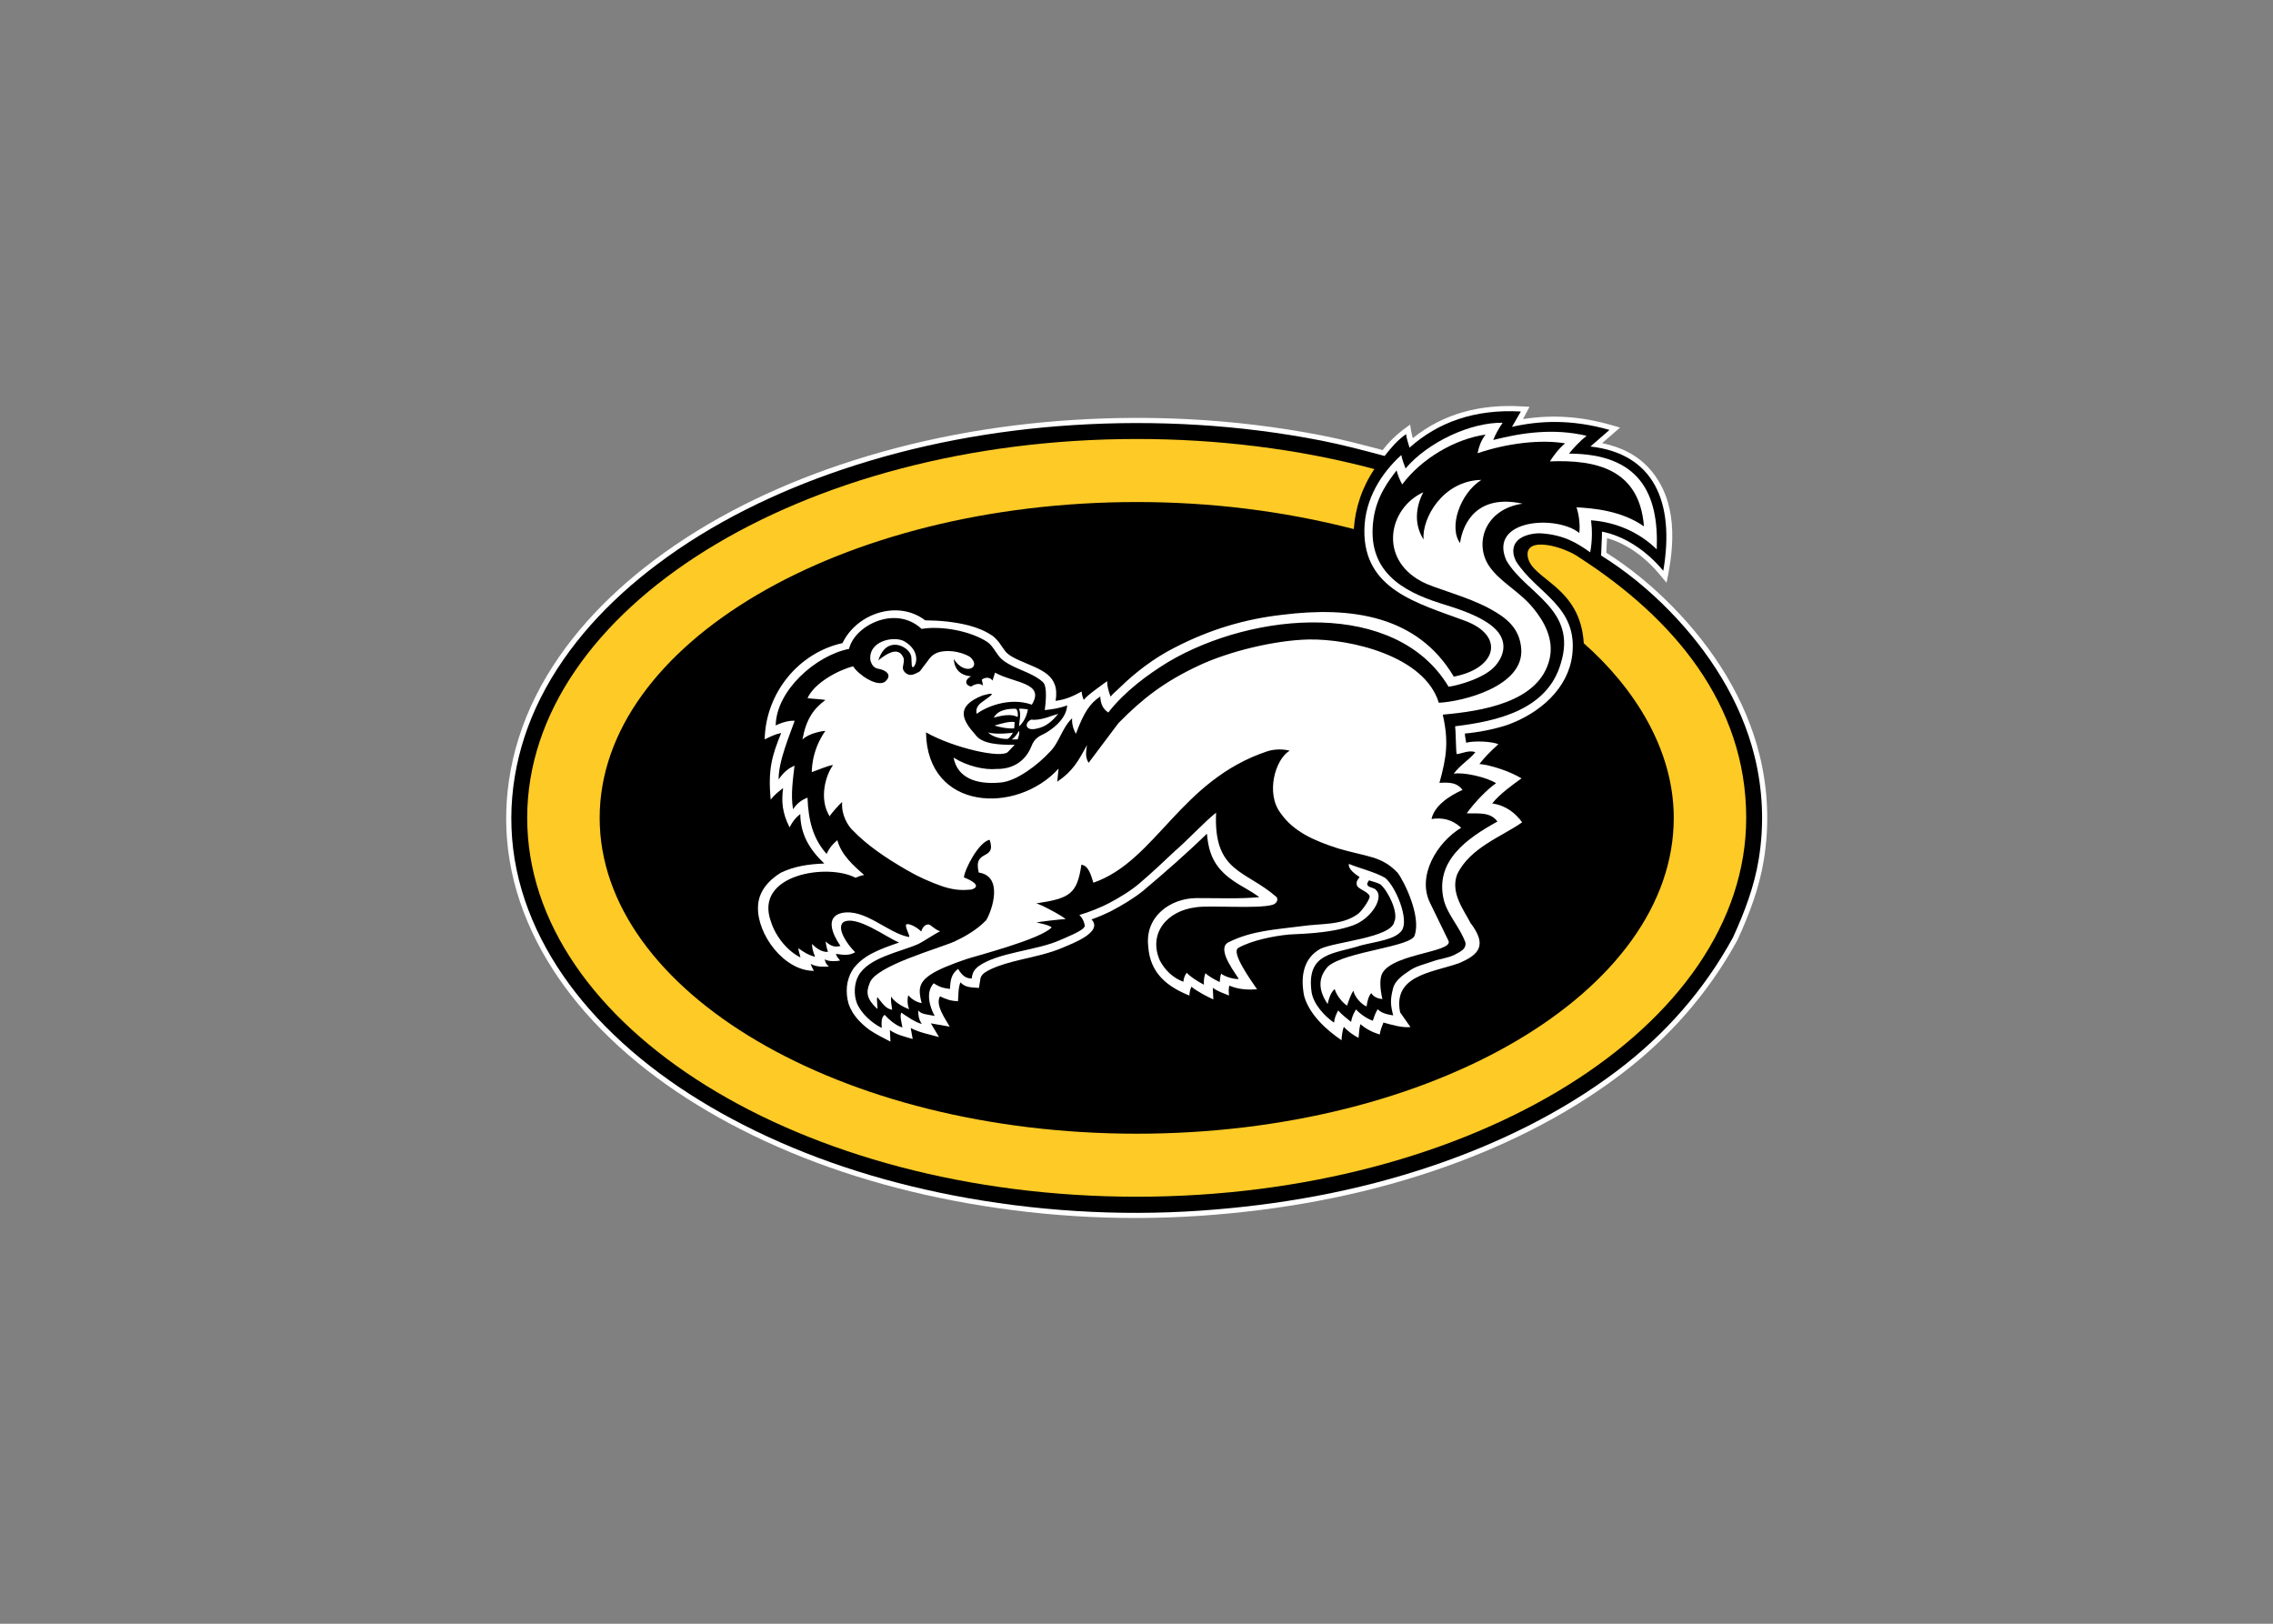 <svg clip-rule="evenodd" fill-rule="evenodd" stroke-linejoin="round" stroke-miterlimit="2" viewBox="0 0 560 400" xmlns="http://www.w3.org/2000/svg"><rect x="0" y="0" width="560" height="400" fill="#808080" stroke="none"/><g transform="matrix(1.778 0 0 1.778 -70.079 -25.255)"><path d="m235.176 74.914c4.32-3.473 9.433-4.723 15.015-4.41l1.161.066c-.34.59-.559 1.106-.899 1.696 4.168-.641 8.059-.36 12.18.816l1.265.363c-.828.719-1.656 1.438-2.48 2.157 2.555.519 4.918 1.64 6.676 3.675 3.785 4.387 3.398 10.379 2.242 15.664l-.992-1.195c-1.848-2.219-4.414-4.187-7.246-4.984-.016.332-.039.668-.055.984-.016.344-.031.692-.047 1.035 3.363 2.133 6.426 4.668 9.211 7.512 5.613 5.734 10.098 12.703 12.031 20.555 1.168 4.738 1.375 9.683.582 14.504-.629 3.867-2 7.488-3.629 11.043l-.008.019-.011.023c-4.075 7.45-9.586 13.676-16.364 18.778-7.742 5.824-16.593 10.121-25.75 13.215-10.449 3.531-21.343 5.472-32.336 6.226-5.785.395-11.597.403-17.382.039-5.719-.363-11.414-1.09-17.039-2.179-10.172-1.973-20.157-5.18-29.383-9.914-7.981-4.094-15.5-9.395-21.434-16.168-5.242-5.985-9.168-13.172-10.465-21.082-.593-3.625-.617-7.317-.089-10.95.593-4.097 1.875-8.074 3.73-11.773 3.773-7.512 9.699-13.777 16.375-18.797 7.742-5.828 16.59-10.121 25.75-13.219 10.43-3.523 21.359-5.531 32.336-6.226 5.297-.336 10.609-.375 15.906-.106 6.219.317 12.41 1.059 18.52 2.25 2.843.551 5.66 1.285 8.461 2.035 1.121-1.484 2.379-2.546 3.804-3.535.075.649.192 1.25.364 1.883" fill="#fff"/><path d="m222.41 75.23c2.863.559 5.914 1.356 8.867 2.149.84-1.07 1.75-2.176 2.969-3.016.102.731.356 1.391.481 1.867 3.906-3.496 8.996-5.371 15.425-5.011-.41.707-.82 1.418-1.23 2.129 3.707-.844 8.148-1.11 13.512.422-.879.769-1.762 1.535-2.641 2.3 8.758.981 11.727 7.653 10.098 17.219-2.325-2.797-5.399-4.828-8.496-5.426.019.571-.102 2.375-.122 3.309 3.457 2.152 6.571 4.711 9.426 7.621 5.52 5.641 9.942 12.5 11.848 20.227 1.144 4.648 1.344 9.488.57 14.214-.625 3.821-1.969 7.356-3.574 10.86-4.027 7.367-9.457 13.504-16.164 18.551-7.68 5.777-16.469 10.039-25.551 13.109-10.398 3.516-21.215 5.441-32.152 6.191-11.403.782-23.024.043-34.242-2.129-10.098-1.957-20.028-5.148-29.188-9.851-7.898-4.047-15.351-9.297-21.223-16-5.152-5.887-9.023-12.953-10.3-20.731-1.25-7.644.113-15.386 3.578-22.281 3.722-7.414 9.578-13.598 16.164-18.551 7.68-5.777 16.469-10.039 25.551-13.109 10.363-3.508 21.238-5.504 32.152-6.195 11.43-.723 22.996-.059 34.242 2.132"/><path d="m196.926 83.762c10.156 0 20.238 1.211 30.082 3.746.187-2.895 1.14-5.785 2.851-8.313-10.714-2.847-21.855-4.168-32.933-4.168-46.52 0-84.461 23.582-84.461 52.496 0 28.911 37.941 52.489 84.461 52.489 46.515 0 84.453-23.578 84.453-52.489 0-15.839-10.195-27.738-23.078-36.046-2.184-1.59-7.723-3.102-7.184-.098.571 3.172 7.285 4.027 7.754 11.949 6.965 6.137 12.469 14.684 12.469 24.195 0 24.102-33.43 43.758-74.414 43.758-40.988 0-74.418-19.656-74.418-43.758 0-24.105 33.43-43.761 74.418-43.761" fill="#fdca26"/><path d="m233.285 96.086.004.004s0-.004-.004-.004" fill-rule="nonzero"/><path d="m233.273 96.078s.004 0 .004.004l.008.008c-.004-.008-.011-.012-.011-.012z" fill-rule="nonzero"/><path d="m165.844 156.195.004.008c.011.004.004 0-.004-.008" fill-rule="nonzero"/><path d="m165.832 156.191.012.004c-.004 0-.008-.004-.012-.004z" fill-rule="nonzero"/><path d="m153.633 133.848c-2.098.074-4.137.363-6.028 1.273-1.683 1.031-3.121 2.637-3.156 4.715-.152 3.816 3.617 8.902 7.739 8.879-.215-.383-.344-.649-.442-.969.781.449 1.703.414 2.527.371-.363-.304-.488-.551-.585-.992.558.316 1.523.281 2.136.168-.226-.309-.511-.555-.57-.93 1.191.207 1.976.2 2.66-.23-1.156-1.129-2.598-3.305-1.664-4.145 1.809-1.105 6.121 2.192 7.758 2.805-1.34.453-2.653.914-3.906 1.578l-.586.348c-.696.461-1.254.933-1.778 1.586-.195.285-.363.558-.515.871-.16.379-.274.738-.368 1.14l-.089.59c-.063.817 0 1.543.222 2.34.153.461.348.852.594 1.274.207.308.422.593.66.882.504.559 1.024 1.028 1.633 1.481.922.637 1.93 1.113 2.926 1.64l-.078-1.593c.945.66 2.074.902 3.16 1.234l-.274-1.527c1.188.633 2.625.894 3.922 1.254l-1.132-1.899 2.613.457c-.512-.937-2.067-3.008-1.34-4.199.859.43 1.543.648 2.488.672.063-.801.02-1.867.344-2.613.68.769 1.586.687 2.555.777l.234-1.418c.234-.605.824-.875 1.375-1.16 1.301-.61 2.676-.969 4.074-1.309 2.055-.484 4.141-.91 6.082-1.758 1.039-.461 5.528-2.086 3.836-3.847.938-.336 1.856-.727 2.746-1.172 1.539-.813 3.024-1.692 4.383-2.777 3-2.528 6.027-5.165 8.863-7.93.176 1.898.547 3.324 1.661 4.738 1.703 2.031 3.632 2.617 5.609 4.051-2.66.262-5.801.125-8.723.133-3.605.023-7.156 2.539-6.679 6.679.242 3.844 2.804 5.657 5.703 6.825.011-.379.113-.895.273-1.223.883.691 2.102 1.328 3.047 1.762-.027-.535-.051-1.075-.078-1.61.742.535 1.484.739 2.258 1.067-.059-.453-.086-.953.035-1.371 1.363.578 2.676.586 3.844.511-.856-1.269-3.66-5.132-2.598-5.742 1.883-1.051 4.887-1.64 6.992-1.847.985-.102 5.567-.059 8.914-1.278 2.614-.953 4.297-3.91 3.18-4.875-.164-.32-.918-.332-1.133-.621-.195-.191-.043-.48.156-.734.594.211 1.028.254 1.586.562 1.086.946 2.532 3.93 1.918 5.168-.39 2.227-8.168 2.758-10.246 3.758-2.429 1.344-2.773 3.996-2.234 6.594.758 2.551 3.074 4.656 5.168 6.066.027-.617.125-1.336.316-1.855.469.543 1.473 1.3 2.047 1.511.07-.703.07-1.179.246-1.875.758.621 1.488 1.051 2.68 1.434.109-.652.293-1.105.519-1.664 1.016.281 2.563.758 3.743.629-.481-.68-.957-1.36-1.434-2.043-1.02-5.125 4.375-5.492 8.09-6.785 2.918-1.203 3.992-2.539 1.664-5.594-.93-1.82-2.805-4.16-1.859-6.719 1.757-3.726 6.296-5.297 9.015-7.23-.93-1.297-2.34-2.375-4.148-2.606.953-1.261 2.949-2.683 4.058-3.48-1.543-.949-4.234-1.848-5.832-1.996.832-1.047 1.434-1.653 2.629-2.739-.89-.39-3.394-.507-4.461-.203-.097-.687-.133-.578-.187-1.273 1.965-.184 3.867-.555 5.761-1.149 4.676-1.644 8.559-5.128 9.118-9.718.824-6.801-4.922-8.504-7.778-12.989-.691-1.343-.398-2.476.465-3.113.758-.562 2.09-.844 3.125-.762 3.082.239 4.856 1.321 6.676 2.621.309-1.605.285-3.167.121-4.437 3.461.25 6.664 1.645 9.102 4.023.312-7.781-2.43-13.242-12.157-13.261.688-.864 1.536-1.742 2.434-2.469-4.523-1.07-8.891-.449-12.934.578.328-.816.75-1.57 1.305-2.387-4.367-.07-10.273 2.606-13.453 6.332-.227-.558-.477-1.289-.594-1.855-2.73 2.48-5.062 6.066-5.113 10.402-.098 8.262 7.383 10.125 13.933 12.555 5.579 2.066 4.442 6.602-1.542 7.742-5.02-8.469-14.215-9.765-23.75-8.57-5.125.582-10.04 2-15.059 4.617-2.695 1.375-5.313 3.352-7.473 5.473-.531.535-.797.672-1.281 1.246-.227-.633-.453-1.289-.484-2.141-.719.551-2.77 1.953-3.223 2.594-.18-.348-.254-.738-.301-1.16-1.254.687-2.187 1.109-3.605 1.297.617-3.704-2.125-4.313-5.059-5.621-.676-.317-1.406-.657-1.898-1.231-.301-.387-.563-.809-.852-1.207-.234-.301-.469-.562-.75-.816-.523-.395-1.086-.692-1.683-.965-.571-.239-1.141-.43-1.739-.598-2.019-.516-4.019-.695-6.097-.723-3.766-2.882-9.489-.96-11.45 3.157-6.086 1.34-10.648 6.91-10.785 13.343.817-.402 1.496-.73 2.289-.886-1.269 3.133-1.847 4.996-1.461 9.23.504-.621 1.012-1.07 1.727-1.594-.231 1.821-.16 3.348.894 5.438.422-.813.844-1.356 1.485-1.848.019 2.762 1.246 4.895 3.328 6.86" fill="#fff"/><path d="m153.82 144.652c.844.754 1.387.786 2.051.61-1.117-1.617-2.117-3.965.113-4.547 3.254-.727 6.391 2.746 9.313 3.301.48.152-.785-1.703-.188-1.778.508-.011 1.371.45 1.957 1.032.168-.555.481-.95.903-.973.355-.113.832.644 1.715.941-.813.383-2.293 1.418-3.11 1.797-2.429 1.063-6.84 1.84-8.226 4.387-.582 1.082-.637 2.578-.215 3.723.547 1.414 2.047 2.777 3.457 3.484-.043-.797-.067-1.469.406-1.82.508.578 1.547 1.511 2.461 1.753-.125-.773-.391-1.593-.152-2.058.609.426 1.945 1.359 2.84 1.574-.485-.742-.485-1.281-.489-1.879.407.52 1.032.531 2.274.762-.391-.691-1.481-3.059-.133-4.524.965.637 1.5.684 2.246.786.07-1.071.113-2.028 1.133-2.778.465.774.965 1.344 1.887 1.332.089-.84.375-1.215.859-1.64 2.742-2.02 8.105-2.192 11.445-3.707.543-.254 3.223-1.282 3.305-1.852.117.352.125-.816-.688-1.601 1.325-.391 3.02-1.059 4.118-1.649 1.371-.719 3.035-1.726 4.195-2.726 1.832-1.567 3.203-2.868 4.965-4.528 1.441-1.207 4.136-4.082 5.66-5.273-.371 8.316 4.035 7.898 8.379 11.691.277.356.015.918-.578 1.082-2.145.594-8.77.012-10.637.344-3.973.477-6.613 3.641-4.945 7.387.726 1.359 1.808 2.382 3.246 2.925.051-.519.207-.914.472-1.246.504.575 1.512 1.192 2.375 1.653-.031-.606.024-1.102.219-1.602.359.387 1.262.902 1.969 1.235.043-.465.082-.848.207-1.168.269.265 1.422.773 2.426.75-.114-.411-3.211-4.086-1.465-5.071 3.351-1.676 6.621-1.777 10.262-2.265 2.714-.391 5.46-.078 7.668-1.641.46-.27 1.691-1.965 1.683-2.465-.152-.695-1.699-1.012-1.781-1.605-.102-.434.082-.703.387-1.075-1.801-1.168-1.454-1.73-1.485-1.835 1.317.57 3.602 1.109 5.02 1.937 1.468 1.191 3.351 5.742 2.32 7.285-.945 1.281-3.375 1.496-5.644 2.07-3.7 1.215-7.653.922-6.86 6.504.266 1.621 1.731 3.254 3.106 4.207.054-.644.304-1.191.578-1.695.527.606 1.16 1.082 1.781 1.586.172-.914.477-1.371.695-1.73.399.492 1.438 1.269 2.321 1.57.199-.598.421-1.25.687-1.598.414.461 1.09.699 2.133.86-.367-1.473-.43-2.11-.023-3.719.238-1.051 1.277-1.817 2.21-2.43.946-.695 2.161-.933 3.317-1.347.98-.36 2.09-.45 2.996-.899.828-.461 1.629-.762 1.516-1.695-.778-2.156-2.465-3.821-3-5.903-1.297-5.402 3.226-8.55 7.433-10.871-.98-1.308-2.414-1.105-4.265-1.132 1.199-1.653 2.953-3.422 4.078-4.176-1.305-.836-4.559-1.574-5.871-1.313.82-1.16 2.265-2.019 3-2.992-.879-.312-1.754.168-2.594.277-.113-.543-.121-3.308-.211-3.863 5.703-.683 12.785-2.211 14.648-8.734 2.325-7.5-4.882-9.637-7.554-14.25-2.508-5.68 6.898-6.36 10.117-3.797.125-1.195-.059-2.539-.391-3.555 2.156.121 6.164.41 9.344 2.637-.625-7.973-6.688-9.246-13.027-9 .484-.789 1.257-1.805 2.105-2.496-3.34-.571-8.027-.035-12.133 1.371.168-.852.485-1.793 1.11-2.594-4.219.621-8.828 3.277-11.551 6.91-.281-.465-.645-1.371-.781-1.937-1.043 1.371-2.739 3.504-3.196 6.719-1.031 7.199 3.989 10.003 9.164 11.656 2.055.656 5.922 1.75 7.786 3.668 1.355 1.394 1.449 3.191-.008 4.957-1.446 1.754-5.153 2.781-6.54 2.969-7.257-12.145-26.992-10.434-38.824-3.446-2.968 1.821-6.047 4.094-8.332 7.016-.851-.555-1.066-1.383-1.109-2.219-1.43.953-2.258 2.164-3.375 5.172-.418-.738-.574-1.48-.524-2.156-1.402 1.312-1.8 3.441-3.14 4.711-1.465 1.605-4.555 4.054-6.832 4.199-3.399.312-5.942-.707-6.457-3.457 1.859 1.172 4.269 1.738 5.976 1.57 2.02.035 3.875-.887 4.789-3.082.469-1.344 1.371-1.543 1.977-1.887.488-.296 2.879-1.711 3-3.839-1.094.418-2.156.55-3.102.656.114-.949.403-3.289-.269-3.887-1.563-1.398-3.785-1.723-5.453-2.969-.914-.636-1.313-1.941-2.227-2.578-2.332-1.535-6.39-2.281-9.121-1.82-3.617-3.363-9.289-.469-10.051 2.769-4.668.93-10.09 5.801-10.164 10.61.914-.457 1.973-.707 2.629-.645-.617 1.785-2.269 5.617-2.223 8.129.762-1.14 1.477-1.582 2.2-1.918-.176 1.614-.567 4.074-.2 6.047.395-.664 1.137-1.297 2-1.609.122 3.187.766 5.683 2.641 7.793.367-.782.727-1.25 1.496-1.903.535 2.082 2.371 3.637 3.711 4.832-.445.051-.883.239-1.195.379-3.817-2.043-14.078-.504-11.735 6.032.684 2.187 2.372 4.164 4.114 5.007-.125-.507-.27-.875-.309-1.285.641.461 1.391.973 2.328 1.188-.312-.774-.418-1.203-.426-1.782.555.594 1.356 1.165 2.207 1.11-.156-.477-.285-1.063-.32-1.438"/><g fill="#fff"><path d="m179.934 115.125c.07-.277.039-.48.07-.883-.824-.121-2 .266-2.789.488.457.161 1.812.473 2.719.395"/><path d="m180.418 116.641c-.023.082.348-.809.203-1.168-.289.437-.613.957-1.019 1.168.195.035.753-.012.816 0"/><path d="m179.043 116.582c.312-.176.613-.637.73-.871.153.023-2.386.328-3.457-.031.563.566 1.696.929 2.727.902"/><path d="m182.309 113.906c-.993.442-.875 1.664.789 1.239 1.215-.239 2.121-.997 2.945-2.043-.965.273-2.445.976-3.734.804"/><path d="m180.617 114.855c.027-.746.317-1.593.012-2.445.18-.058.969.039 1.215.078-.063.407-.317 1.539-1.227 2.367"/><path d="m180.34 113.52c.223.117.117-1.055-.172-1.11-1.039-.039-2.508.149-3.043 1.223.016.027 2.105-.715 3.215-.113"/><path d="m166.879 107.211 1.363-1.805c.305-.371.59-.578 1.039-.761 1.074-.43 3.074-.305 4.547.578 1.699 1.5-.758 2.679-2.25.293.09 1.461.93 2.257 2.387 2.398-.879.438-.887 1.203.012 1.418.574-.406 1.25-.508 1.656-.133l-.172-.836c.578-.41 1.191-.297 1.484.141l.348-1.106c2.644 1.473 6.984 1.375 5.098 4.438-3.2-1.137-6.579.434-7.633 1.281-.16-.605.078-1.07.469-1.433 1.05-.844 2.878-1.829.332-1.118-3.844 1.524-2.782 3.43-.973 5.45.898 1.297 3.406 1.414 5.434 1.375l-.899.953c-.828 1.047-7.664-.539-11.394-2.668.16 10.871 12.539 11.429 18.371 5.023l-.184 1.809c2.148-1.438 2.953-2.906 4.117-5.071-.144.981-.25 1.715.231 2.454l4.129-5.496c3.347-3.407 6.351-5.739 11.152-7.985 4.23-1.98 10.543-3.5 15.195-3.605 5.789-.106 16.074 2.273 18.047 8.769 3.301-.16 11.801-2.265 11.422-7.461-.207-2.883-2.066-4.32-4.32-5.55-3.301-1.797-7.559-2.754-9.516-3.805-5.98-3.207-4.516-10.16.262-12.348-1.094 2.121-1.27 4.488.039 6.539-.246-2.91 2.648-8.144 8.004-8.254-2.981 1.907-4.539 6.575-2.949 8.746.398-2.824 2.421-6.812 8.66-5.453-5.219.754-6.739 5.52-4.629 8.645 1.472 2.183 4.113 3.43 6.062 5.769 1.614 1.942 2.926 4.399 2.325 7.055-1.379 6.117-9.555 7.285-14.813 7.762.848 3.719.52 5.91-.457 9.449 1.57-.094 2.477.016 3.203.984-.308.145-3.765 1.559-4.305 4.024 1.45-.215 2.793.015 4.118 1.211-3.36 2.023-6.149 6.656-4.332 10.386l2.582 5.309c.636 1.664-8.891 1.762-9.383 5.066-.227 1.043.156 2.954.238 2.965-.578-.004-1.25-.269-1.578-.82-.371.469-.531 1.059-.641 1.855-.722-.273-1.656-1.32-1.832-2.183-.351.531-.609 1.293-.875 2.074-.672-.441-1.484-1.461-1.711-2.301-.578.516-.8 1.301-.98 2.074-1.348-1.984-1.316-3.718.07-5.218 2.414-2.098 11.739-2.696 12.004-4.348.879-2.629-1.43-7.363-2.363-8.605-2.231-2.375-4.281-2.204-8.289-3.395-3.102-1.008-6.11-2.23-7.949-4.898-2.071-2.719-.75-7.442 1.265-8.633-.844-.231-2.066-.258-3.117.09-12.066 4.023-15.379 15.179-24.078 18.203-.359-1.16-.688-2.356-1.66-2.496-.606 4.066-1.582 4.664-6.297 5.363.449-.012 4.039 1.93 4.086 2.184-.332-.043-3.938.394-4.031.46-.165-.019 1.589.247 2.125.672-1.547 1.676-10.707 4.008-11.907 4.426-1.863.645-3.761 1.367-4.886 2.125-1.625 1.094-1.723 2.055-1.227 3.942-.691-.114-1.34-.504-1.852-1.079-.16.582-.125 1.372.122 1.918-.711-.203-2.184-1.054-2.5-1.765-.075.488.043 1.215.144 1.855-.879-.152-1.234-.761-2.019-1.715-.247-.035.101 1.602-.063 1.579-1.48-1.383-1.555-2.317-1.031-3.571.804-2.387 9.472-4.75 11.738-5.75 1.242-.57 3.117-1.59 4.422-2.98.863-1.477 2.348-6.082-1.051-6.578-.828-3.375 2.508-1.547 1.516-4.536-1.539.274-3.52 4.196-3.567 5.211 1.352.512 2.395 1.266 1.032 1.68-1.137.098-2.133.141-3.899-.406-1.902-.66-3.476-1.375-5.125-2.336-2.82-1.633-5.394-3.371-7.367-5.414-.707-.637-1.668-2.203-1.516-3.977-.304.223-1.691 1.778-1.726 2-1.559-2.48-.516-5.804.465-7.105-.414-.059-2.34.769-2.961.972.058.172-.196-2.75 1.894-5.718-.355 0-2.293.312-3.179 1.203.523-2.844 1.539-4.258 3.195-5.488-1.051-.157-1.688-.133-2.492-.25.988-2.153 4.297-3.899 6.328-4.411.695 1.145 3.277 2.899 4.398 2.149 1.25-1.07-.168-1.695-.828-1.789-.578-.086-.953-.395-1.176-1.176-.355-2.723 3.289-3.441 4.692-2.652 2.476 1.449 1.562 3.652 1.148 3.589-.234-.117-.054-1.339-.254-1.707-.406-1.222-3.383-2.746-4.488.762 2.492-2.051 3.184-1.035 3.5-.32.102.433-.039.828-.098 1.234-.074.492.371.891.688 1.024.555.246 1.203-.16 1.664-.426"/></g></g></svg>